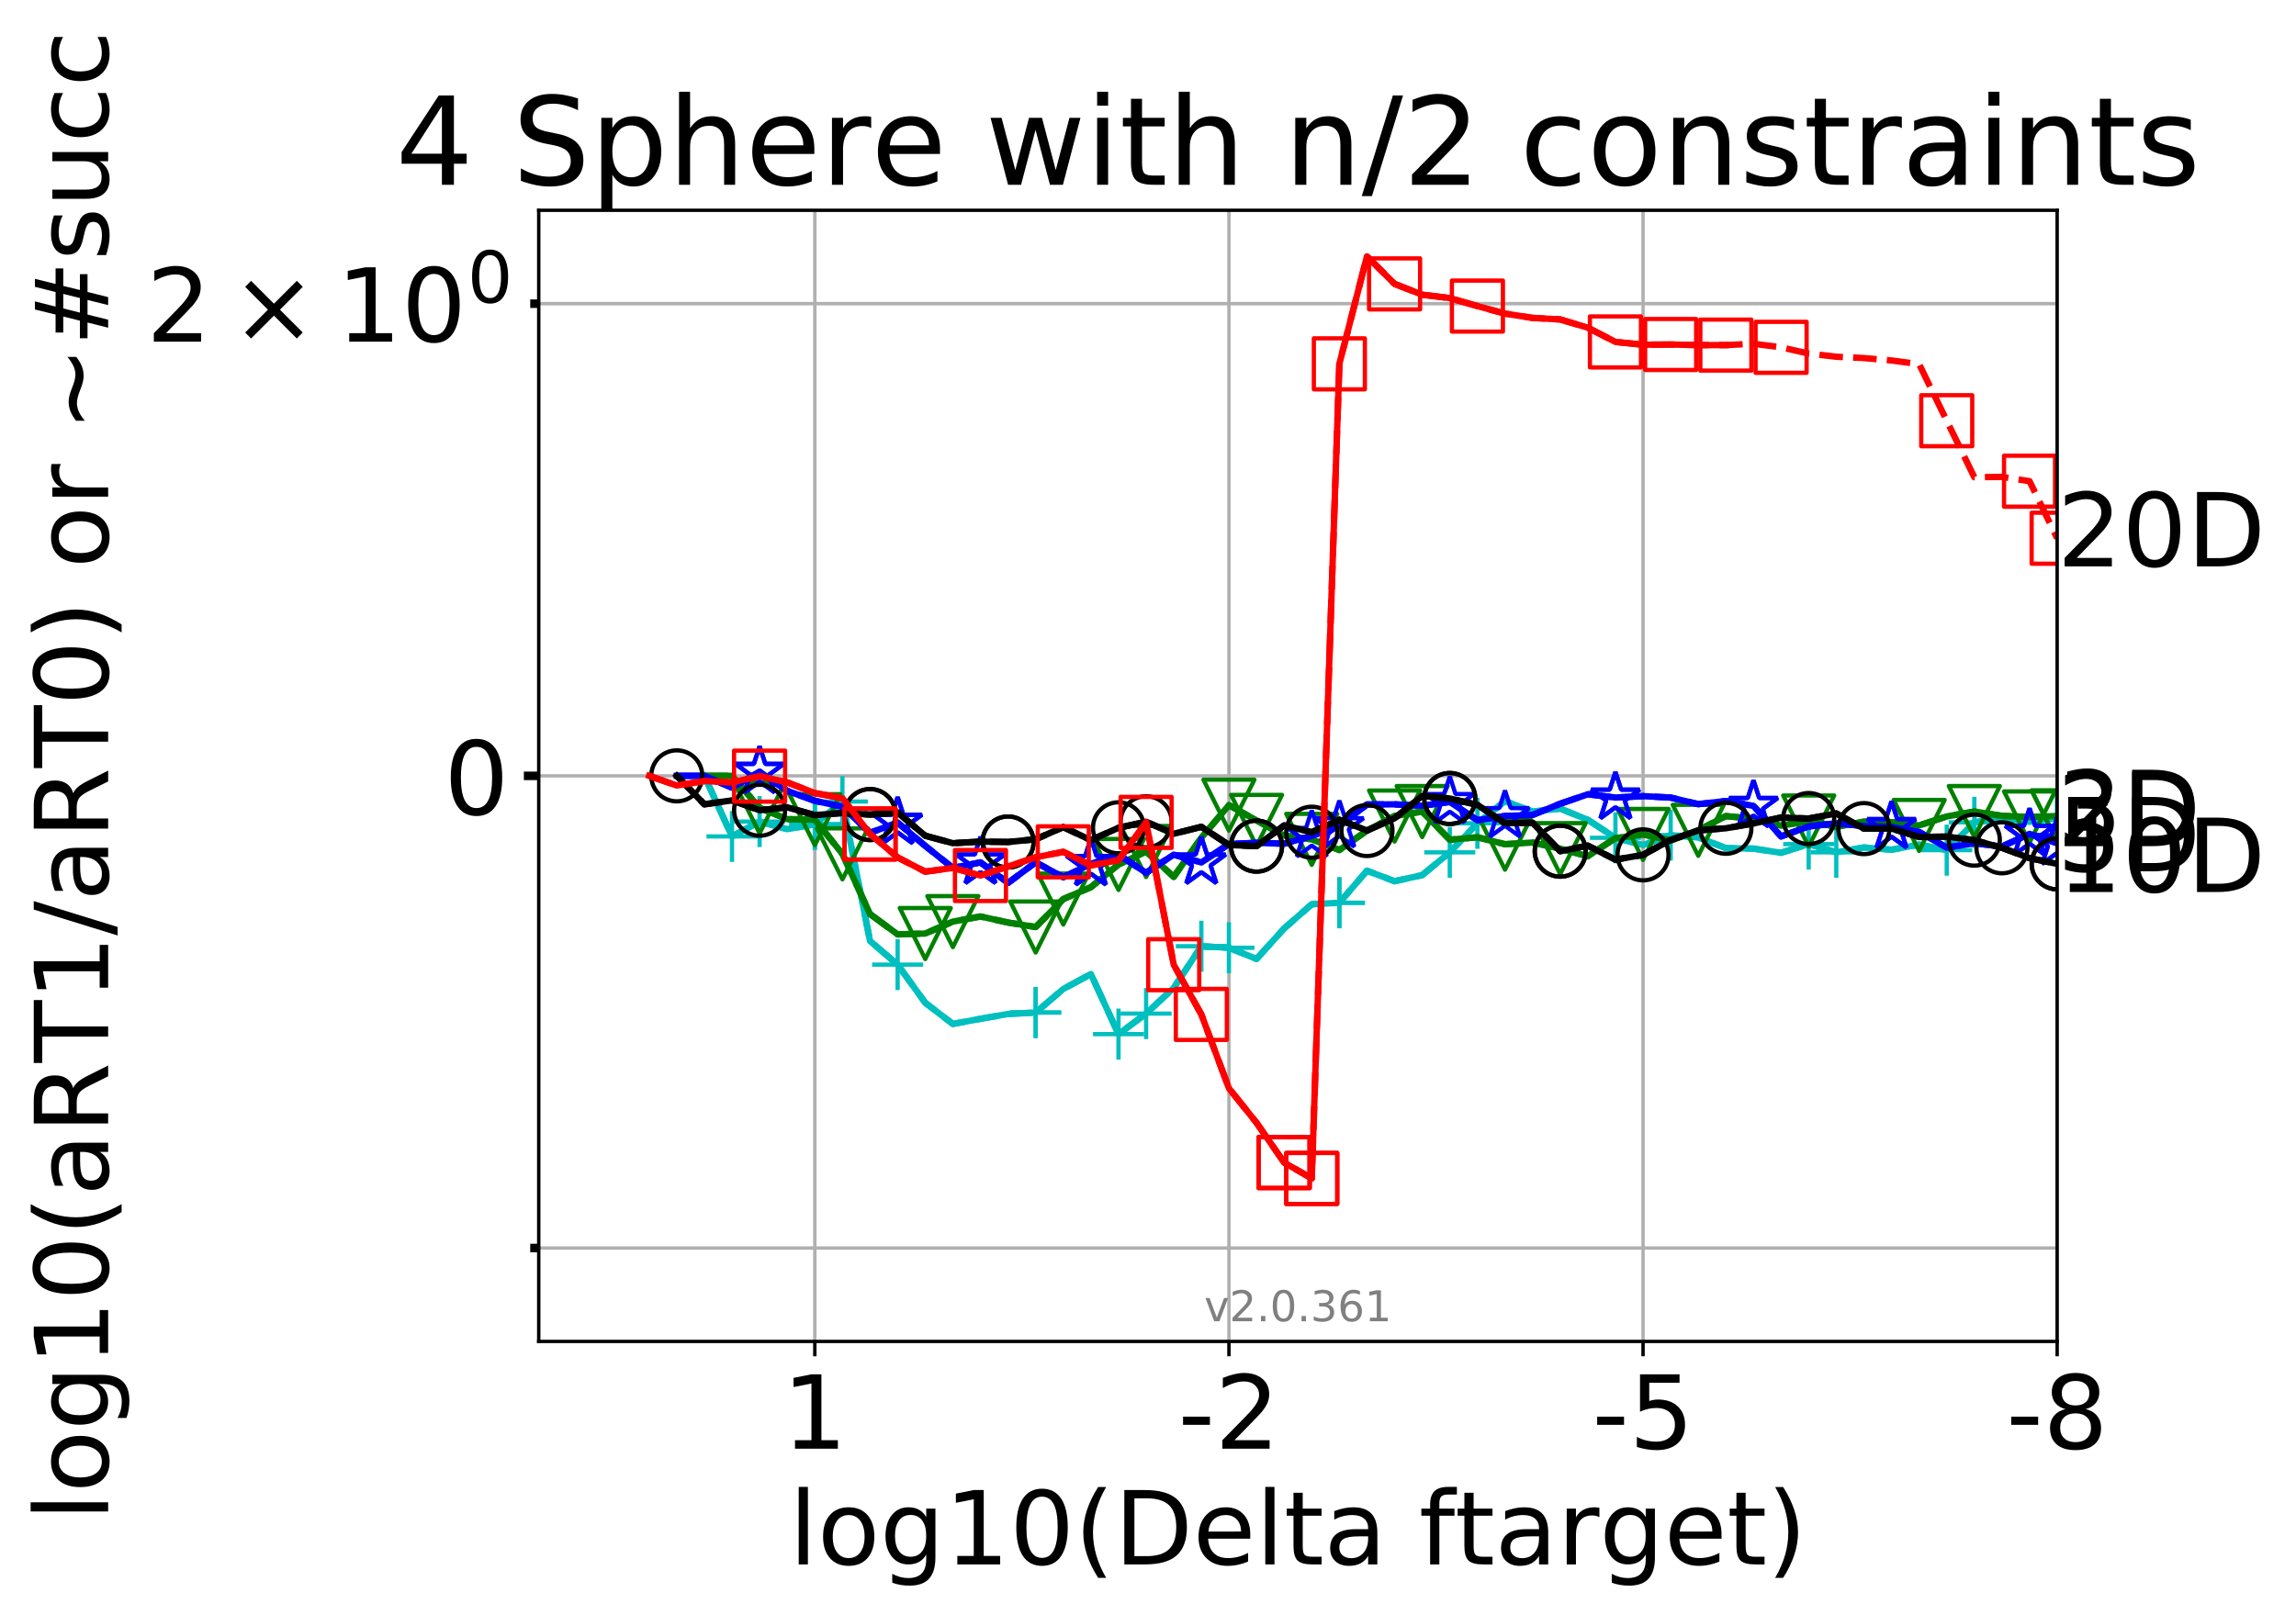 <?xml version="1.0" encoding="utf-8" standalone="no"?>
<!DOCTYPE svg PUBLIC "-//W3C//DTD SVG 1.1//EN"
  "http://www.w3.org/Graphics/SVG/1.1/DTD/svg11.dtd">
<!-- Created with matplotlib (http://matplotlib.org/) -->
<svg height="380pt" version="1.1" viewBox="0 0 540 380" width="540pt" xmlns="http://www.w3.org/2000/svg" xmlns:xlink="http://www.w3.org/1999/xlink">
 <defs>
  <style type="text/css">
*{stroke-linecap:butt;stroke-linejoin:round;}
  </style>
 </defs>
 <g id="figure_1">
  <g id="patch_1">
   <path d="M 0 380.235 
L 540.048 380.235 
L 540.048 0 
L 0 0 
z
" style="fill:#ffffff;"/>
  </g>
  <g id="axes_1">
   <g id="patch_2">
    <path d="M 126.707 315.58 
L 483.827 315.58 
L 483.827 49.468 
L 126.707 49.468 
z
" style="fill:#ffffff;"/>
   </g>
   <g id="matplotlib.axis_1">
    <g id="xtick_1">
     <g id="line2d_1">
      <path clip-path="url(#pb6da7b45a0)" d="M 483.827 315.58 
L 483.827 49.468 
" style="fill:none;stroke:#b0b0b0;stroke-linecap:square;stroke-width:0.8;"/>
     </g>
     <g id="line2d_2">
      <defs>
       <path d="M 0 0 
L 0 3.5 
" id="md64bf5d70d" style="stroke:#000000;stroke-width:0.8;"/>
      </defs>
      <g>
       <use style="stroke:#000000;stroke-width:0.8;" x="483.827" xlink:href="#md64bf5d70d" y="315.58"/>
      </g>
     </g>
     <g id="text_1">
      <!-- -8 -->
      <defs>
       <path d="M 4.891 31.391 
L 31.203 31.391 
L 31.203 23.391 
L 4.891 23.391 
z
" id="DejaVuSans-2d"/>
       <path d="M 31.781 34.625 
Q 24.75 34.625 20.719 30.859 
Q 16.703 27.094 16.703 20.516 
Q 16.703 13.922 20.719 10.156 
Q 24.75 6.391 31.781 6.391 
Q 38.812 6.391 42.859 10.172 
Q 46.922 13.969 46.922 20.516 
Q 46.922 27.094 42.891 30.859 
Q 38.875 34.625 31.781 34.625 
z
M 21.922 38.812 
Q 15.578 40.375 12.031 44.719 
Q 8.5 49.078 8.5 55.328 
Q 8.5 64.062 14.719 69.141 
Q 20.953 74.219 31.781 74.219 
Q 42.672 74.219 48.875 69.141 
Q 55.078 64.062 55.078 55.328 
Q 55.078 49.078 51.531 44.719 
Q 48 40.375 41.703 38.812 
Q 48.828 37.156 52.797 32.312 
Q 56.781 27.484 56.781 20.516 
Q 56.781 9.906 50.312 4.234 
Q 43.844 -1.422 31.781 -1.422 
Q 19.734 -1.422 13.25 4.234 
Q 6.781 9.906 6.781 20.516 
Q 6.781 27.484 10.781 32.312 
Q 14.797 37.156 21.922 38.812 
z
M 18.312 54.391 
Q 18.312 48.734 21.844 45.562 
Q 25.391 42.391 31.781 42.391 
Q 38.141 42.391 41.719 45.562 
Q 45.312 48.734 45.312 54.391 
Q 45.312 60.062 41.719 63.234 
Q 38.141 66.406 31.781 66.406 
Q 25.391 66.406 21.844 63.234 
Q 18.312 60.062 18.312 54.391 
z
" id="DejaVuSans-38"/>
      </defs>
      <g transform="translate(471.863 340.816)scale(0.24 -0.24)">
       <use xlink:href="#DejaVuSans-2d"/>
       <use x="36.084" xlink:href="#DejaVuSans-38"/>
      </g>
     </g>
    </g>
    <g id="xtick_2">
     <g id="line2d_3">
      <path clip-path="url(#pb6da7b45a0)" d="M 386.431 315.58 
L 386.431 49.468 
" style="fill:none;stroke:#b0b0b0;stroke-linecap:square;stroke-width:0.8;"/>
     </g>
     <g id="line2d_4">
      <g>
       <use style="stroke:#000000;stroke-width:0.8;" x="386.431" xlink:href="#md64bf5d70d" y="315.58"/>
      </g>
     </g>
     <g id="text_2">
      <!-- -5 -->
      <defs>
       <path d="M 10.797 72.906 
L 49.516 72.906 
L 49.516 64.594 
L 19.828 64.594 
L 19.828 46.734 
Q 21.969 47.469 24.109 47.828 
Q 26.266 48.188 28.422 48.188 
Q 40.625 48.188 47.75 41.5 
Q 54.891 34.812 54.891 23.391 
Q 54.891 11.625 47.562 5.094 
Q 40.234 -1.422 26.906 -1.422 
Q 22.312 -1.422 17.547 -0.641 
Q 12.797 0.141 7.719 1.703 
L 7.719 11.625 
Q 12.109 9.234 16.797 8.062 
Q 21.484 6.891 26.703 6.891 
Q 35.156 6.891 40.078 11.328 
Q 45.016 15.766 45.016 23.391 
Q 45.016 31 40.078 35.438 
Q 35.156 39.891 26.703 39.891 
Q 22.75 39.891 18.812 39.016 
Q 14.891 38.141 10.797 36.281 
z
" id="DejaVuSans-35"/>
      </defs>
      <g transform="translate(374.467 340.816)scale(0.24 -0.24)">
       <use xlink:href="#DejaVuSans-2d"/>
       <use x="36.084" xlink:href="#DejaVuSans-35"/>
      </g>
     </g>
    </g>
    <g id="xtick_3">
     <g id="line2d_5">
      <path clip-path="url(#pb6da7b45a0)" d="M 289.035 315.58 
L 289.035 49.468 
" style="fill:none;stroke:#b0b0b0;stroke-linecap:square;stroke-width:0.8;"/>
     </g>
     <g id="line2d_6">
      <g>
       <use style="stroke:#000000;stroke-width:0.8;" x="289.035" xlink:href="#md64bf5d70d" y="315.58"/>
      </g>
     </g>
     <g id="text_3">
      <!-- -2 -->
      <defs>
       <path d="M 19.188 8.297 
L 53.609 8.297 
L 53.609 0 
L 7.328 0 
L 7.328 8.297 
Q 12.938 14.109 22.625 23.891 
Q 32.328 33.688 34.812 36.531 
Q 39.547 41.844 41.422 45.531 
Q 43.312 49.219 43.312 52.781 
Q 43.312 58.594 39.234 62.25 
Q 35.156 65.922 28.609 65.922 
Q 23.969 65.922 18.812 64.312 
Q 13.672 62.703 7.812 59.422 
L 7.812 69.391 
Q 13.766 71.781 18.938 73 
Q 24.125 74.219 28.422 74.219 
Q 39.75 74.219 46.484 68.547 
Q 53.219 62.891 53.219 53.422 
Q 53.219 48.922 51.531 44.891 
Q 49.859 40.875 45.406 35.406 
Q 44.188 33.984 37.641 27.219 
Q 31.109 20.453 19.188 8.297 
z
" id="DejaVuSans-32"/>
      </defs>
      <g transform="translate(277.07 340.816)scale(0.24 -0.24)">
       <use xlink:href="#DejaVuSans-2d"/>
       <use x="36.084" xlink:href="#DejaVuSans-32"/>
      </g>
     </g>
    </g>
    <g id="xtick_4">
     <g id="line2d_7">
      <path clip-path="url(#pb6da7b45a0)" d="M 191.638 315.58 
L 191.638 49.468 
" style="fill:none;stroke:#b0b0b0;stroke-linecap:square;stroke-width:0.8;"/>
     </g>
     <g id="line2d_8">
      <g>
       <use style="stroke:#000000;stroke-width:0.8;" x="191.638" xlink:href="#md64bf5d70d" y="315.58"/>
      </g>
     </g>
     <g id="text_4">
      <!-- 1 -->
      <defs>
       <path d="M 12.406 8.297 
L 28.516 8.297 
L 28.516 63.922 
L 10.984 60.406 
L 10.984 69.391 
L 28.422 72.906 
L 38.281 72.906 
L 38.281 8.297 
L 54.391 8.297 
L 54.391 0 
L 12.406 0 
z
" id="DejaVuSans-31"/>
      </defs>
      <g transform="translate(184.003 340.816)scale(0.24 -0.24)">
       <use xlink:href="#DejaVuSans-31"/>
      </g>
     </g>
    </g>
    <g id="text_5">
     <!-- log10(Delta ftarget) -->
     <defs>
      <path d="M 9.422 75.984 
L 18.406 75.984 
L 18.406 0 
L 9.422 0 
z
" id="DejaVuSans-6c"/>
      <path d="M 30.609 48.391 
Q 23.391 48.391 19.188 42.75 
Q 14.984 37.109 14.984 27.297 
Q 14.984 17.484 19.156 11.844 
Q 23.344 6.203 30.609 6.203 
Q 37.797 6.203 41.984 11.859 
Q 46.188 17.531 46.188 27.297 
Q 46.188 37.016 41.984 42.703 
Q 37.797 48.391 30.609 48.391 
z
M 30.609 56 
Q 42.328 56 49.016 48.375 
Q 55.719 40.766 55.719 27.297 
Q 55.719 13.875 49.016 6.219 
Q 42.328 -1.422 30.609 -1.422 
Q 18.844 -1.422 12.172 6.219 
Q 5.516 13.875 5.516 27.297 
Q 5.516 40.766 12.172 48.375 
Q 18.844 56 30.609 56 
z
" id="DejaVuSans-6f"/>
      <path d="M 45.406 27.984 
Q 45.406 37.75 41.375 43.109 
Q 37.359 48.484 30.078 48.484 
Q 22.859 48.484 18.828 43.109 
Q 14.797 37.75 14.797 27.984 
Q 14.797 18.266 18.828 12.891 
Q 22.859 7.516 30.078 7.516 
Q 37.359 7.516 41.375 12.891 
Q 45.406 18.266 45.406 27.984 
z
M 54.391 6.781 
Q 54.391 -7.172 48.188 -13.984 
Q 42 -20.797 29.203 -20.797 
Q 24.469 -20.797 20.266 -20.094 
Q 16.062 -19.391 12.109 -17.922 
L 12.109 -9.188 
Q 16.062 -11.328 19.922 -12.344 
Q 23.781 -13.375 27.781 -13.375 
Q 36.625 -13.375 41.016 -8.766 
Q 45.406 -4.156 45.406 5.172 
L 45.406 9.625 
Q 42.625 4.781 38.281 2.391 
Q 33.938 0 27.875 0 
Q 17.828 0 11.672 7.656 
Q 5.516 15.328 5.516 27.984 
Q 5.516 40.672 11.672 48.328 
Q 17.828 56 27.875 56 
Q 33.938 56 38.281 53.609 
Q 42.625 51.219 45.406 46.391 
L 45.406 54.688 
L 54.391 54.688 
z
" id="DejaVuSans-67"/>
      <path d="M 31.781 66.406 
Q 24.172 66.406 20.328 58.906 
Q 16.5 51.422 16.5 36.375 
Q 16.5 21.391 20.328 13.891 
Q 24.172 6.391 31.781 6.391 
Q 39.453 6.391 43.281 13.891 
Q 47.125 21.391 47.125 36.375 
Q 47.125 51.422 43.281 58.906 
Q 39.453 66.406 31.781 66.406 
z
M 31.781 74.219 
Q 44.047 74.219 50.516 64.516 
Q 56.984 54.828 56.984 36.375 
Q 56.984 17.969 50.516 8.266 
Q 44.047 -1.422 31.781 -1.422 
Q 19.531 -1.422 13.062 8.266 
Q 6.594 17.969 6.594 36.375 
Q 6.594 54.828 13.062 64.516 
Q 19.531 74.219 31.781 74.219 
z
" id="DejaVuSans-30"/>
      <path d="M 31 75.875 
Q 24.469 64.656 21.281 53.656 
Q 18.109 42.672 18.109 31.391 
Q 18.109 20.125 21.312 9.062 
Q 24.516 -2 31 -13.188 
L 23.188 -13.188 
Q 15.875 -1.703 12.234 9.375 
Q 8.594 20.453 8.594 31.391 
Q 8.594 42.281 12.203 53.312 
Q 15.828 64.359 23.188 75.875 
z
" id="DejaVuSans-28"/>
      <path d="M 19.672 64.797 
L 19.672 8.109 
L 31.594 8.109 
Q 46.688 8.109 53.688 14.938 
Q 60.688 21.781 60.688 36.531 
Q 60.688 51.172 53.688 57.984 
Q 46.688 64.797 31.594 64.797 
z
M 9.812 72.906 
L 30.078 72.906 
Q 51.266 72.906 61.172 64.094 
Q 71.094 55.281 71.094 36.531 
Q 71.094 17.672 61.125 8.828 
Q 51.172 0 30.078 0 
L 9.812 0 
z
" id="DejaVuSans-44"/>
      <path d="M 56.203 29.594 
L 56.203 25.203 
L 14.891 25.203 
Q 15.484 15.922 20.484 11.062 
Q 25.484 6.203 34.422 6.203 
Q 39.594 6.203 44.453 7.469 
Q 49.312 8.734 54.109 11.281 
L 54.109 2.781 
Q 49.266 0.734 44.188 -0.344 
Q 39.109 -1.422 33.891 -1.422 
Q 20.797 -1.422 13.156 6.188 
Q 5.516 13.812 5.516 26.812 
Q 5.516 40.234 12.766 48.109 
Q 20.016 56 32.328 56 
Q 43.359 56 49.781 48.891 
Q 56.203 41.797 56.203 29.594 
z
M 47.219 32.234 
Q 47.125 39.594 43.094 43.984 
Q 39.062 48.391 32.422 48.391 
Q 24.906 48.391 20.391 44.141 
Q 15.875 39.891 15.188 32.172 
z
" id="DejaVuSans-65"/>
      <path d="M 18.312 70.219 
L 18.312 54.688 
L 36.812 54.688 
L 36.812 47.703 
L 18.312 47.703 
L 18.312 18.016 
Q 18.312 11.328 20.141 9.422 
Q 21.969 7.516 27.594 7.516 
L 36.812 7.516 
L 36.812 0 
L 27.594 0 
Q 17.188 0 13.234 3.875 
Q 9.281 7.766 9.281 18.016 
L 9.281 47.703 
L 2.688 47.703 
L 2.688 54.688 
L 9.281 54.688 
L 9.281 70.219 
z
" id="DejaVuSans-74"/>
      <path d="M 34.281 27.484 
Q 23.391 27.484 19.188 25 
Q 14.984 22.516 14.984 16.5 
Q 14.984 11.719 18.141 8.906 
Q 21.297 6.109 26.703 6.109 
Q 34.188 6.109 38.703 11.406 
Q 43.219 16.703 43.219 25.484 
L 43.219 27.484 
z
M 52.203 31.203 
L 52.203 0 
L 43.219 0 
L 43.219 8.297 
Q 40.141 3.328 35.547 0.953 
Q 30.953 -1.422 24.312 -1.422 
Q 15.922 -1.422 10.953 3.297 
Q 6 8.016 6 15.922 
Q 6 25.141 12.172 29.828 
Q 18.359 34.516 30.609 34.516 
L 43.219 34.516 
L 43.219 35.406 
Q 43.219 41.609 39.141 45 
Q 35.062 48.391 27.688 48.391 
Q 23 48.391 18.547 47.266 
Q 14.109 46.141 10.016 43.891 
L 10.016 52.203 
Q 14.938 54.109 19.578 55.047 
Q 24.219 56 28.609 56 
Q 40.484 56 46.344 49.844 
Q 52.203 43.703 52.203 31.203 
z
" id="DejaVuSans-61"/>
      <path id="DejaVuSans-20"/>
      <path d="M 37.109 75.984 
L 37.109 68.5 
L 28.516 68.5 
Q 23.688 68.5 21.797 66.547 
Q 19.922 64.594 19.922 59.516 
L 19.922 54.688 
L 34.719 54.688 
L 34.719 47.703 
L 19.922 47.703 
L 19.922 0 
L 10.891 0 
L 10.891 47.703 
L 2.297 47.703 
L 2.297 54.688 
L 10.891 54.688 
L 10.891 58.5 
Q 10.891 67.625 15.141 71.797 
Q 19.391 75.984 28.609 75.984 
z
" id="DejaVuSans-66"/>
      <path d="M 41.109 46.297 
Q 39.594 47.172 37.812 47.578 
Q 36.031 48 33.891 48 
Q 26.266 48 22.188 43.047 
Q 18.109 38.094 18.109 28.812 
L 18.109 0 
L 9.078 0 
L 9.078 54.688 
L 18.109 54.688 
L 18.109 46.188 
Q 20.953 51.172 25.484 53.578 
Q 30.031 56 36.531 56 
Q 37.453 56 38.578 55.875 
Q 39.703 55.766 41.062 55.516 
z
" id="DejaVuSans-72"/>
      <path d="M 8.016 75.875 
L 15.828 75.875 
Q 23.141 64.359 26.781 53.312 
Q 30.422 42.281 30.422 31.391 
Q 30.422 20.453 26.781 9.375 
Q 23.141 -1.703 15.828 -13.188 
L 8.016 -13.188 
Q 14.5 -2 17.703 9.062 
Q 20.906 20.125 20.906 31.391 
Q 20.906 42.672 17.703 53.656 
Q 14.5 64.656 8.016 75.875 
z
" id="DejaVuSans-29"/>
     </defs>
     <g transform="translate(185.592 368.043)scale(0.24 -0.24)">
      <use xlink:href="#DejaVuSans-6c"/>
      <use x="27.783" xlink:href="#DejaVuSans-6f"/>
      <use x="88.965" xlink:href="#DejaVuSans-67"/>
      <use x="152.441" xlink:href="#DejaVuSans-31"/>
      <use x="216.064" xlink:href="#DejaVuSans-30"/>
      <use x="279.688" xlink:href="#DejaVuSans-28"/>
      <use x="318.701" xlink:href="#DejaVuSans-44"/>
      <use x="395.703" xlink:href="#DejaVuSans-65"/>
      <use x="457.227" xlink:href="#DejaVuSans-6c"/>
      <use x="485.01" xlink:href="#DejaVuSans-74"/>
      <use x="524.219" xlink:href="#DejaVuSans-61"/>
      <use x="585.498" xlink:href="#DejaVuSans-20"/>
      <use x="617.285" xlink:href="#DejaVuSans-66"/>
      <use x="652.475" xlink:href="#DejaVuSans-74"/>
      <use x="691.684" xlink:href="#DejaVuSans-61"/>
      <use x="752.963" xlink:href="#DejaVuSans-72"/>
      <use x="794.061" xlink:href="#DejaVuSans-67"/>
      <use x="857.537" xlink:href="#DejaVuSans-65"/>
      <use x="919.061" xlink:href="#DejaVuSans-74"/>
      <use x="958.27" xlink:href="#DejaVuSans-29"/>
     </g>
    </g>
   </g>
   <g id="matplotlib.axis_2">
    <g id="ytick_1">
     <g id="line2d_9">
      <path clip-path="url(#pb6da7b45a0)" d="M 126.707 182.524 
L 483.827 182.524 
" style="fill:none;stroke:#b0b0b0;stroke-linecap:square;stroke-width:0.8;"/>
     </g>
     <g id="line2d_10">
      <defs>
       <path d="M 0 0 
L -3.5 0 
" id="m098690678a" style="stroke:#000000;stroke-width:2;"/>
      </defs>
      <g>
       <use style="stroke:#000000;stroke-width:2;" x="126.707" xlink:href="#m098690678a" y="182.524"/>
      </g>
     </g>
     <g id="text_6">
      <!-- 0 -->
      <g transform="translate(104.438 191.642)scale(0.24 -0.24)">
       <use xlink:href="#DejaVuSans-30"/>
      </g>
     </g>
    </g>
    <g id="ytick_2">
     <g id="line2d_11">
      <path clip-path="url(#pb6da7b45a0)" d="M 126.707 293.607 
L 483.827 293.607 
" style="fill:none;stroke:#b0b0b0;stroke-linecap:square;stroke-width:0.8;"/>
     </g>
     <g id="line2d_12">
      <defs>
       <path d="M 0 0 
L -2 0 
" id="md002316f67" style="stroke:#000000;stroke-width:2;"/>
      </defs>
      <g>
       <use style="stroke:#000000;stroke-width:2;" x="126.707" xlink:href="#md002316f67" y="293.607"/>
      </g>
     </g>
    </g>
    <g id="ytick_3">
     <g id="line2d_13">
      <path clip-path="url(#pb6da7b45a0)" d="M 126.707 71.44 
L 483.827 71.44 
" style="fill:none;stroke:#b0b0b0;stroke-linecap:square;stroke-width:0.8;"/>
     </g>
     <g id="line2d_14">
      <g>
       <use style="stroke:#000000;stroke-width:2;" x="126.707" xlink:href="#md002316f67" y="71.44"/>
      </g>
     </g>
     <g id="text_7">
      <!-- $\mathdefault{2\times10^{0}}$ -->
      <defs>
       <path d="M 70.125 53.719 
L 47.797 31.297 
L 70.125 8.984 
L 64.312 3.078 
L 41.891 25.484 
L 19.484 3.078 
L 13.719 8.984 
L 35.984 31.297 
L 13.719 53.719 
L 19.484 59.625 
L 41.891 37.203 
L 64.312 59.625 
z
" id="DejaVuSans-d7"/>
      </defs>
      <g transform="translate(34.428 80.559)scale(0.24 -0.24)">
       <use transform="translate(0 0.766)" xlink:href="#DejaVuSans-32"/>
       <use transform="translate(83.105 0.766)" xlink:href="#DejaVuSans-d7"/>
       <use transform="translate(186.377 0.766)" xlink:href="#DejaVuSans-31"/>
       <use transform="translate(250 0.766)" xlink:href="#DejaVuSans-30"/>
       <use transform="translate(314.58 39.047)scale(0.7)" xlink:href="#DejaVuSans-30"/>
      </g>
     </g>
    </g>
    <g id="text_8">
     <!-- log10(aRT1/aRT0) or ~#succ -->
     <defs>
      <path d="M 44.391 34.188 
Q 47.562 33.109 50.562 29.594 
Q 53.562 26.078 56.594 19.922 
L 66.609 0 
L 56 0 
L 46.688 18.703 
Q 43.062 26.031 39.672 28.422 
Q 36.281 30.812 30.422 30.812 
L 19.672 30.812 
L 19.672 0 
L 9.812 0 
L 9.812 72.906 
L 32.078 72.906 
Q 44.578 72.906 50.734 67.672 
Q 56.891 62.453 56.891 51.906 
Q 56.891 45.016 53.688 40.469 
Q 50.484 35.938 44.391 34.188 
z
M 19.672 64.797 
L 19.672 38.922 
L 32.078 38.922 
Q 39.203 38.922 42.844 42.219 
Q 46.484 45.516 46.484 51.906 
Q 46.484 58.297 42.844 61.547 
Q 39.203 64.797 32.078 64.797 
z
" id="DejaVuSans-52"/>
      <path d="M -0.297 72.906 
L 61.375 72.906 
L 61.375 64.594 
L 35.5 64.594 
L 35.5 0 
L 25.594 0 
L 25.594 64.594 
L -0.297 64.594 
z
" id="DejaVuSans-54"/>
      <path d="M 25.391 72.906 
L 33.688 72.906 
L 8.297 -9.281 
L 0 -9.281 
z
" id="DejaVuSans-2f"/>
      <path d="M 73.188 39.891 
L 73.188 31.203 
Q 68.062 27.344 63.688 25.688 
Q 59.328 24.031 54.594 24.031 
Q 49.219 24.031 42.094 26.906 
Q 41.547 27.094 41.312 27.203 
Q 40.969 27.344 40.234 27.594 
Q 32.672 30.609 28.078 30.609 
Q 23.781 30.609 19.578 28.734 
Q 15.375 26.859 10.594 22.797 
L 10.594 31.5 
Q 15.719 35.359 20.094 37.031 
Q 24.469 38.719 29.203 38.719 
Q 34.578 38.719 41.75 35.797 
Q 42.234 35.594 42.484 35.5 
Q 42.875 35.359 43.562 35.109 
Q 51.125 32.078 55.719 32.078 
Q 59.906 32.078 64.031 33.938 
Q 68.172 35.797 73.188 39.891 
z
" id="DejaVuSans-7e"/>
      <path d="M 51.125 44 
L 36.922 44 
L 32.812 27.688 
L 47.125 27.688 
z
M 43.797 71.781 
L 38.719 51.516 
L 52.984 51.516 
L 58.109 71.781 
L 65.922 71.781 
L 60.891 51.516 
L 76.125 51.516 
L 76.125 44 
L 58.984 44 
L 54.984 27.688 
L 70.516 27.688 
L 70.516 20.219 
L 53.078 20.219 
L 48 0 
L 40.188 0 
L 45.219 20.219 
L 30.906 20.219 
L 25.875 0 
L 18.016 0 
L 23.094 20.219 
L 7.719 20.219 
L 7.719 27.688 
L 24.906 27.688 
L 29 44 
L 13.281 44 
L 13.281 51.516 
L 30.906 51.516 
L 35.891 71.781 
z
" id="DejaVuSans-23"/>
      <path d="M 44.281 53.078 
L 44.281 44.578 
Q 40.484 46.531 36.375 47.5 
Q 32.281 48.484 27.875 48.484 
Q 21.188 48.484 17.844 46.438 
Q 14.5 44.391 14.5 40.281 
Q 14.5 37.156 16.891 35.375 
Q 19.281 33.594 26.516 31.984 
L 29.594 31.297 
Q 39.156 29.25 43.188 25.516 
Q 47.219 21.781 47.219 15.094 
Q 47.219 7.469 41.188 3.016 
Q 35.156 -1.422 24.609 -1.422 
Q 20.219 -1.422 15.453 -0.562 
Q 10.688 0.297 5.422 2 
L 5.422 11.281 
Q 10.406 8.688 15.234 7.391 
Q 20.062 6.109 24.812 6.109 
Q 31.156 6.109 34.562 8.281 
Q 37.984 10.453 37.984 14.406 
Q 37.984 18.062 35.516 20.016 
Q 33.062 21.969 24.703 23.781 
L 21.578 24.516 
Q 13.234 26.266 9.516 29.906 
Q 5.812 33.547 5.812 39.891 
Q 5.812 47.609 11.281 51.797 
Q 16.75 56 26.812 56 
Q 31.781 56 36.172 55.266 
Q 40.578 54.547 44.281 53.078 
z
" id="DejaVuSans-73"/>
      <path d="M 8.5 21.578 
L 8.5 54.688 
L 17.484 54.688 
L 17.484 21.922 
Q 17.484 14.156 20.5 10.266 
Q 23.531 6.391 29.594 6.391 
Q 36.859 6.391 41.078 11.031 
Q 45.312 15.672 45.312 23.688 
L 45.312 54.688 
L 54.297 54.688 
L 54.297 0 
L 45.312 0 
L 45.312 8.406 
Q 42.047 3.422 37.719 1 
Q 33.406 -1.422 27.688 -1.422 
Q 18.266 -1.422 13.375 4.438 
Q 8.5 10.297 8.5 21.578 
z
M 31.109 56 
z
" id="DejaVuSans-75"/>
      <path d="M 48.781 52.594 
L 48.781 44.188 
Q 44.969 46.297 41.141 47.344 
Q 37.312 48.391 33.406 48.391 
Q 24.656 48.391 19.812 42.844 
Q 14.984 37.312 14.984 27.297 
Q 14.984 17.281 19.812 11.734 
Q 24.656 6.203 33.406 6.203 
Q 37.312 6.203 41.141 7.25 
Q 44.969 8.297 48.781 10.406 
L 48.781 2.094 
Q 45.016 0.344 40.984 -0.531 
Q 36.969 -1.422 32.422 -1.422 
Q 20.062 -1.422 12.781 6.344 
Q 5.516 14.109 5.516 27.297 
Q 5.516 40.672 12.859 48.328 
Q 20.219 56 33.016 56 
Q 37.156 56 41.109 55.141 
Q 45.062 54.297 48.781 52.594 
z
" id="DejaVuSans-63"/>
     </defs>
     <g transform="translate(25.436 357.848)rotate(-90)scale(0.24 -0.24)">
      <use xlink:href="#DejaVuSans-6c"/>
      <use x="27.783" xlink:href="#DejaVuSans-6f"/>
      <use x="88.965" xlink:href="#DejaVuSans-67"/>
      <use x="152.441" xlink:href="#DejaVuSans-31"/>
      <use x="216.064" xlink:href="#DejaVuSans-30"/>
      <use x="279.688" xlink:href="#DejaVuSans-28"/>
      <use x="318.701" xlink:href="#DejaVuSans-61"/>
      <use x="379.98" xlink:href="#DejaVuSans-52"/>
      <use x="449.354" xlink:href="#DejaVuSans-54"/>
      <use x="510.438" xlink:href="#DejaVuSans-31"/>
      <use x="574.061" xlink:href="#DejaVuSans-2f"/>
      <use x="607.752" xlink:href="#DejaVuSans-61"/>
      <use x="669.031" xlink:href="#DejaVuSans-52"/>
      <use x="738.404" xlink:href="#DejaVuSans-54"/>
      <use x="799.488" xlink:href="#DejaVuSans-30"/>
      <use x="863.111" xlink:href="#DejaVuSans-29"/>
      <use x="902.125" xlink:href="#DejaVuSans-20"/>
      <use x="933.912" xlink:href="#DejaVuSans-6f"/>
      <use x="995.094" xlink:href="#DejaVuSans-72"/>
      <use x="1036.207" xlink:href="#DejaVuSans-20"/>
      <use x="1067.994" xlink:href="#DejaVuSans-7e"/>
      <use x="1151.783" xlink:href="#DejaVuSans-23"/>
      <use x="1235.572" xlink:href="#DejaVuSans-73"/>
      <use x="1287.672" xlink:href="#DejaVuSans-75"/>
      <use x="1351.051" xlink:href="#DejaVuSans-63"/>
      <use x="1406.031" xlink:href="#DejaVuSans-63"/>
     </g>
    </g>
   </g>
   <g id="line2d_15">
    <path clip-path="url(#pb6da7b45a0)" d="M 165.666 182.524 
L 172.159 196.778 
L 178.652 193.283 
L 185.145 195.064 
L 191.638 193.918 
L 198.131 188.572 
L 204.625 221.375 
L 211.118 226.935 
L 217.611 235.913 
L 224.104 240.894 
L 230.597 239.684 
L 237.09 238.544 
L 243.583 238.21 
L 250.076 232.664 
L 256.569 229.157 
L 263.062 243.286 
L 269.555 238.454 
L 276.049 232.409 
L 282.542 222.612 
L 289.035 222.97 
L 295.528 225.604 
L 302.021 218.423 
L 308.514 212.737 
L 315.007 212.385 
L 321.5 204.842 
L 327.993 207.313 
L 334.486 205.885 
L 340.979 200.526 
L 347.473 193.686 
L 353.966 188.46 
L 360.459 190.936 
L 366.952 190.232 
L 373.445 192.867 
L 379.938 197.103 
L 386.431 198.808 
L 392.924 196.468 
L 399.417 196.999 
L 405.91 199.528 
L 412.404 199.644 
L 418.897 200.631 
L 425.39 198.58 
L 431.883 200.519 
L 438.376 199.373 
L 444.869 199.902 
L 451.362 198.706 
L 457.855 200.001 
L 464.348 193.455 
L 470.841 192.47 
L 477.334 193.345 
L 483.827 192.44 
" style="fill:none;stroke:#00bfbf;stroke-dasharray:5.55,2.4;stroke-dashoffset:0;stroke-width:1.5;"/>
   </g>
   <g id="line2d_16">
    <defs>
     <path d="M -6 0 
L 6 0 
M 0 6 
L 0 -6 
" id="mf842254abf" style="stroke:#00bfbf;"/>
    </defs>
    <g clip-path="url(#pb6da7b45a0)">
     <use style="fill:none;stroke:#00bfbf;" x="172.159" xlink:href="#mf842254abf" y="196.778"/>
     <use style="fill:none;stroke:#00bfbf;" x="191.638" xlink:href="#mf842254abf" y="193.918"/>
     <use style="fill:none;stroke:#00bfbf;" x="198.131" xlink:href="#mf842254abf" y="188.572"/>
     <use style="fill:none;stroke:#00bfbf;" x="243.583" xlink:href="#mf842254abf" y="238.21"/>
     <use style="fill:none;stroke:#00bfbf;" x="263.062" xlink:href="#mf842254abf" y="243.286"/>
     <use style="fill:none;stroke:#00bfbf;" x="282.542" xlink:href="#mf842254abf" y="222.612"/>
     <use style="fill:none;stroke:#00bfbf;" x="315.007" xlink:href="#mf842254abf" y="212.385"/>
     <use style="fill:none;stroke:#00bfbf;" x="340.979" xlink:href="#mf842254abf" y="200.526"/>
     <use style="fill:none;stroke:#00bfbf;" x="379.938" xlink:href="#mf842254abf" y="197.103"/>
     <use style="fill:none;stroke:#00bfbf;" x="425.39" xlink:href="#mf842254abf" y="198.58"/>
     <use style="fill:none;stroke:#00bfbf;" x="457.855" xlink:href="#mf842254abf" y="200.001"/>
     <use style="fill:none;stroke:#00bfbf;" x="483.827" xlink:href="#mf842254abf" y="192.44"/>
    </g>
   </g>
   <g id="line2d_17"/>
   <g id="line2d_18">
    <path clip-path="url(#pb6da7b45a0)" d="M 165.666 182.524 
L 172.159 196.778 
L 178.652 193.283 
L 185.145 195.064 
L 191.638 193.918 
L 198.131 188.572 
L 204.625 221.375 
L 211.118 226.935 
L 217.611 235.913 
L 224.104 240.894 
L 230.597 239.684 
L 237.09 238.544 
L 243.583 238.21 
L 250.076 232.664 
L 256.569 229.157 
L 263.062 243.286 
L 269.555 238.454 
L 276.049 232.409 
L 282.542 222.612 
L 289.035 222.97 
L 295.528 225.604 
L 302.021 218.423 
L 308.514 212.737 
L 315.007 212.385 
L 321.5 204.842 
L 327.993 207.313 
L 334.486 205.885 
L 340.979 200.526 
L 347.473 193.686 
L 353.966 188.46 
L 360.459 190.936 
L 366.952 190.232 
L 373.445 192.867 
L 379.938 197.103 
L 386.431 198.808 
L 392.924 196.468 
L 399.417 196.999 
L 405.91 199.528 
L 412.404 199.644 
L 418.897 200.631 
L 425.39 198.58 
L 431.883 200.519 
L 438.376 199.373 
L 444.869 199.902 
L 451.362 198.706 
L 457.855 200.001 
L 464.348 193.455 
L 470.841 192.47 
L 477.334 193.345 
L 483.827 192.44 
" style="fill:none;stroke:#00bfbf;stroke-linecap:square;stroke-width:1.5;"/>
   </g>
   <g id="line2d_19">
    <g clip-path="url(#pb6da7b45a0)">
     <use style="fill:none;stroke:#00bfbf;" x="178.652" xlink:href="#mf842254abf" y="193.283"/>
     <use style="fill:none;stroke:#00bfbf;" x="191.638" xlink:href="#mf842254abf" y="193.918"/>
     <use style="fill:none;stroke:#00bfbf;" x="211.118" xlink:href="#mf842254abf" y="226.935"/>
     <use style="fill:none;stroke:#00bfbf;" x="243.583" xlink:href="#mf842254abf" y="238.21"/>
     <use style="fill:none;stroke:#00bfbf;" x="269.555" xlink:href="#mf842254abf" y="238.454"/>
     <use style="fill:none;stroke:#00bfbf;" x="289.035" xlink:href="#mf842254abf" y="222.97"/>
     <use style="fill:none;stroke:#00bfbf;" x="315.007" xlink:href="#mf842254abf" y="212.385"/>
     <use style="fill:none;stroke:#00bfbf;" x="347.473" xlink:href="#mf842254abf" y="193.686"/>
     <use style="fill:none;stroke:#00bfbf;" x="392.924" xlink:href="#mf842254abf" y="196.468"/>
     <use style="fill:none;stroke:#00bfbf;" x="431.883" xlink:href="#mf842254abf" y="200.519"/>
     <use style="fill:none;stroke:#00bfbf;" x="464.348" xlink:href="#mf842254abf" y="193.455"/>
     <use style="fill:none;stroke:#00bfbf;" x="483.827" xlink:href="#mf842254abf" y="192.44"/>
    </g>
   </g>
   <g id="line2d_20">
    <path clip-path="url(#pb6da7b45a0)" d="M 165.666 182.524 
L 172.159 182.524 
L 178.652 190.054 
L 185.145 192.717 
L 191.638 192.839 
L 198.131 200.882 
L 204.625 215.039 
L 211.118 219.824 
L 217.611 219.623 
L 224.104 216.818 
L 230.597 215.608 
L 237.09 217.039 
L 243.583 218.092 
L 250.076 211.51 
L 256.569 208.717 
L 263.062 203.372 
L 269.555 200.323 
L 276.049 206.293 
L 282.542 197.083 
L 289.035 189.422 
L 295.528 193.004 
L 302.021 196.584 
L 308.514 197.468 
L 315.007 199.979 
L 321.5 195.418 
L 327.993 191.981 
L 334.486 190.928 
L 340.979 197.554 
L 347.473 196.969 
L 353.966 198.606 
L 360.459 198.212 
L 366.952 199.652 
L 373.445 201.446 
L 379.938 197.16 
L 386.431 196.307 
L 392.924 197.741 
L 399.417 195.342 
L 405.91 191.994 
L 412.404 192.613 
L 418.897 194.244 
L 425.39 193.148 
L 431.883 194.515 
L 438.376 193.307 
L 444.869 193.42 
L 451.362 194.188 
L 457.855 192.08 
L 464.348 190.925 
L 470.841 191.943 
L 477.334 192.19 
L 483.827 191.974 
" style="fill:none;stroke:#008000;stroke-dasharray:5.55,2.4;stroke-dashoffset:0;stroke-width:1.5;"/>
   </g>
   <g id="line2d_21">
    <defs>
     <path d="M -0 6 
L 6 -6 
L -6 -6 
z
" id="m0f86c1d557" style="stroke:#008000;stroke-linejoin:miter;"/>
    </defs>
    <g clip-path="url(#pb6da7b45a0)">
     <use style="fill:none;stroke:#008000;stroke-linejoin:miter;" x="178.652" xlink:href="#m0f86c1d557" y="190.054"/>
     <use style="fill:none;stroke:#008000;stroke-linejoin:miter;" x="198.131" xlink:href="#m0f86c1d557" y="200.882"/>
     <use style="fill:none;stroke:#008000;stroke-linejoin:miter;" x="224.104" xlink:href="#m0f86c1d557" y="216.818"/>
     <use style="fill:none;stroke:#008000;stroke-linejoin:miter;" x="250.076" xlink:href="#m0f86c1d557" y="211.51"/>
     <use style="fill:none;stroke:#008000;stroke-linejoin:miter;" x="269.555" xlink:href="#m0f86c1d557" y="200.323"/>
     <use style="fill:none;stroke:#008000;stroke-linejoin:miter;" x="295.528" xlink:href="#m0f86c1d557" y="193.004"/>
     <use style="fill:none;stroke:#008000;stroke-linejoin:miter;" x="327.993" xlink:href="#m0f86c1d557" y="191.981"/>
     <use style="fill:none;stroke:#008000;stroke-linejoin:miter;" x="353.966" xlink:href="#m0f86c1d557" y="198.606"/>
     <use style="fill:none;stroke:#008000;stroke-linejoin:miter;" x="386.431" xlink:href="#m0f86c1d557" y="196.307"/>
     <use style="fill:none;stroke:#008000;stroke-linejoin:miter;" x="425.39" xlink:href="#m0f86c1d557" y="193.148"/>
     <use style="fill:none;stroke:#008000;stroke-linejoin:miter;" x="464.348" xlink:href="#m0f86c1d557" y="190.925"/>
     <use style="fill:none;stroke:#008000;stroke-linejoin:miter;" x="483.827" xlink:href="#m0f86c1d557" y="191.974"/>
    </g>
   </g>
   <g id="line2d_22"/>
   <g id="line2d_23">
    <path clip-path="url(#pb6da7b45a0)" d="M 165.666 182.524 
L 172.159 182.524 
L 178.652 190.054 
L 185.145 192.717 
L 191.638 192.839 
L 198.131 200.882 
L 204.625 215.039 
L 211.118 219.824 
L 217.611 219.623 
L 224.104 216.818 
L 230.597 215.608 
L 237.09 217.039 
L 243.583 218.092 
L 250.076 211.51 
L 256.569 208.717 
L 263.062 203.372 
L 269.555 200.323 
L 276.049 206.293 
L 282.542 197.083 
L 289.035 189.422 
L 295.528 193.004 
L 302.021 196.584 
L 308.514 197.468 
L 315.007 199.979 
L 321.5 195.418 
L 327.993 191.981 
L 334.486 190.928 
L 340.979 197.554 
L 347.473 196.969 
L 353.966 198.606 
L 360.459 198.212 
L 366.952 199.652 
L 373.445 201.446 
L 379.938 197.16 
L 386.431 196.307 
L 392.924 197.741 
L 399.417 195.342 
L 405.91 191.994 
L 412.404 192.613 
L 418.897 194.244 
L 425.39 193.148 
L 431.883 194.515 
L 438.376 193.307 
L 444.869 193.42 
L 451.362 194.188 
L 457.855 192.08 
L 464.348 190.925 
L 470.841 191.943 
L 477.334 192.19 
L 483.827 191.974 
" style="fill:none;stroke:#008000;stroke-linecap:square;stroke-width:1.5;"/>
   </g>
   <g id="line2d_24">
    <g clip-path="url(#pb6da7b45a0)">
     <use style="fill:none;stroke:#008000;stroke-linejoin:miter;" x="191.638" xlink:href="#m0f86c1d557" y="192.839"/>
     <use style="fill:none;stroke:#008000;stroke-linejoin:miter;" x="217.611" xlink:href="#m0f86c1d557" y="219.623"/>
     <use style="fill:none;stroke:#008000;stroke-linejoin:miter;" x="243.583" xlink:href="#m0f86c1d557" y="218.092"/>
     <use style="fill:none;stroke:#008000;stroke-linejoin:miter;" x="263.062" xlink:href="#m0f86c1d557" y="203.372"/>
     <use style="fill:none;stroke:#008000;stroke-linejoin:miter;" x="289.035" xlink:href="#m0f86c1d557" y="189.422"/>
     <use style="fill:none;stroke:#008000;stroke-linejoin:miter;" x="308.514" xlink:href="#m0f86c1d557" y="197.468"/>
     <use style="fill:none;stroke:#008000;stroke-linejoin:miter;" x="334.486" xlink:href="#m0f86c1d557" y="190.928"/>
     <use style="fill:none;stroke:#008000;stroke-linejoin:miter;" x="366.952" xlink:href="#m0f86c1d557" y="199.652"/>
     <use style="fill:none;stroke:#008000;stroke-linejoin:miter;" x="399.417" xlink:href="#m0f86c1d557" y="195.342"/>
     <use style="fill:none;stroke:#008000;stroke-linejoin:miter;" x="451.362" xlink:href="#m0f86c1d557" y="194.188"/>
     <use style="fill:none;stroke:#008000;stroke-linejoin:miter;" x="477.334" xlink:href="#m0f86c1d557" y="192.19"/>
     <use style="fill:none;stroke:#008000;stroke-linejoin:miter;" x="483.827" xlink:href="#m0f86c1d557" y="191.974"/>
    </g>
   </g>
   <g id="line2d_25">
    <path clip-path="url(#pb6da7b45a0)" d="M 159.173 182.524 
L 165.666 182.524 
L 172.159 185.311 
L 178.652 181.564 
L 185.145 186.046 
L 191.638 188.398 
L 198.131 189.791 
L 204.625 195.917 
L 211.118 193.53 
L 217.611 199.002 
L 224.104 204.191 
L 230.597 202.886 
L 237.09 207.708 
L 243.583 202.874 
L 250.076 206.371 
L 256.569 203.257 
L 263.062 201.07 
L 269.555 205.334 
L 276.049 201.067 
L 282.542 202.905 
L 289.035 198.563 
L 295.528 198.286 
L 302.021 198.492 
L 308.514 196.636 
L 315.007 194.344 
L 321.5 189.265 
L 327.993 189.229 
L 334.486 189.564 
L 340.979 188.66 
L 347.473 192.949 
L 353.966 191.972 
L 360.459 191.72 
L 366.952 189.085 
L 373.445 186.861 
L 379.938 187.63 
L 386.431 187.3 
L 392.924 187.638 
L 399.417 189.186 
L 405.91 188.448 
L 412.404 189.59 
L 418.897 196.776 
L 425.39 194.436 
L 431.883 193.671 
L 438.376 194.348 
L 444.869 194.545 
L 451.362 195.734 
L 457.855 199.397 
L 464.348 198.387 
L 470.841 199.153 
L 477.334 196.18 
L 483.827 198.363 
" style="fill:none;stroke:#0000ff;stroke-dasharray:5.55,2.4;stroke-dashoffset:0;stroke-width:1.5;"/>
   </g>
   <g id="line2d_26">
    <defs>
     <path d="M 0 -6 
L -1.347 -1.854 
L -5.706 -1.854 
L -2.18 0.708 
L -3.527 4.854 
L -0 2.292 
L 3.527 4.854 
L 2.18 0.708 
L 5.706 -1.854 
L 1.347 -1.854 
z
" id="ma4f9ac545b" style="stroke:#0000ff;stroke-linejoin:bevel;"/>
    </defs>
    <g clip-path="url(#pb6da7b45a0)">
     <use style="fill:none;stroke:#0000ff;stroke-linejoin:bevel;" x="178.652" xlink:href="#ma4f9ac545b" y="181.564"/>
     <use style="fill:none;stroke:#0000ff;stroke-linejoin:bevel;" x="211.118" xlink:href="#ma4f9ac545b" y="193.53"/>
     <use style="fill:none;stroke:#0000ff;stroke-linejoin:bevel;" x="230.597" xlink:href="#ma4f9ac545b" y="202.886"/>
     <use style="fill:none;stroke:#0000ff;stroke-linejoin:bevel;" x="256.569" xlink:href="#ma4f9ac545b" y="203.257"/>
     <use style="fill:none;stroke:#0000ff;stroke-linejoin:bevel;" x="282.542" xlink:href="#ma4f9ac545b" y="202.905"/>
     <use style="fill:none;stroke:#0000ff;stroke-linejoin:bevel;" x="308.514" xlink:href="#ma4f9ac545b" y="196.636"/>
     <use style="fill:none;stroke:#0000ff;stroke-linejoin:bevel;" x="353.966" xlink:href="#ma4f9ac545b" y="191.972"/>
     <use style="fill:none;stroke:#0000ff;stroke-linejoin:bevel;" x="379.938" xlink:href="#ma4f9ac545b" y="187.63"/>
     <use style="fill:none;stroke:#0000ff;stroke-linejoin:bevel;" x="412.404" xlink:href="#ma4f9ac545b" y="189.59"/>
     <use style="fill:none;stroke:#0000ff;stroke-linejoin:bevel;" x="444.869" xlink:href="#ma4f9ac545b" y="194.545"/>
     <use style="fill:none;stroke:#0000ff;stroke-linejoin:bevel;" x="477.334" xlink:href="#ma4f9ac545b" y="196.18"/>
     <use style="fill:none;stroke:#0000ff;stroke-linejoin:bevel;" x="483.827" xlink:href="#ma4f9ac545b" y="198.363"/>
    </g>
   </g>
   <g id="line2d_27"/>
   <g id="line2d_28">
    <path clip-path="url(#pb6da7b45a0)" d="M 159.173 182.524 
L 165.666 182.524 
L 172.159 185.311 
L 178.652 181.564 
L 185.145 186.046 
L 191.638 188.398 
L 198.131 189.791 
L 204.625 195.917 
L 211.118 193.53 
L 217.611 199.002 
L 224.104 204.191 
L 230.597 202.886 
L 237.09 207.708 
L 243.583 202.874 
L 250.076 206.371 
L 256.569 203.257 
L 263.062 201.07 
L 269.555 205.334 
L 276.049 201.067 
L 282.542 202.905 
L 289.035 198.563 
L 295.528 198.286 
L 302.021 198.492 
L 308.514 196.636 
L 315.007 194.344 
L 321.5 189.265 
L 327.993 189.229 
L 334.486 189.564 
L 340.979 188.66 
L 347.473 192.949 
L 353.966 191.972 
L 360.459 191.72 
L 366.952 189.085 
L 373.445 186.861 
L 379.938 187.63 
L 386.431 187.3 
L 392.924 187.638 
L 399.417 189.186 
L 405.91 188.448 
L 412.404 189.59 
L 418.897 196.776 
L 425.39 194.436 
L 431.883 193.671 
L 438.376 194.348 
L 444.869 194.545 
L 451.362 195.734 
L 457.855 199.397 
L 464.348 198.387 
L 470.841 199.153 
L 477.334 196.18 
L 483.827 198.363 
" style="fill:none;stroke:#0000ff;stroke-linecap:square;stroke-width:1.5;"/>
   </g>
   <g id="line2d_29">
    <g clip-path="url(#pb6da7b45a0)">
     <use style="fill:none;stroke:#0000ff;stroke-linejoin:bevel;" x="178.652" xlink:href="#ma4f9ac545b" y="181.564"/>
     <use style="fill:none;stroke:#0000ff;stroke-linejoin:bevel;" x="211.118" xlink:href="#ma4f9ac545b" y="193.53"/>
     <use style="fill:none;stroke:#0000ff;stroke-linejoin:bevel;" x="230.597" xlink:href="#ma4f9ac545b" y="202.886"/>
     <use style="fill:none;stroke:#0000ff;stroke-linejoin:bevel;" x="256.569" xlink:href="#ma4f9ac545b" y="203.257"/>
     <use style="fill:none;stroke:#0000ff;stroke-linejoin:bevel;" x="282.542" xlink:href="#ma4f9ac545b" y="202.905"/>
     <use style="fill:none;stroke:#0000ff;stroke-linejoin:bevel;" x="315.007" xlink:href="#ma4f9ac545b" y="194.344"/>
     <use style="fill:none;stroke:#0000ff;stroke-linejoin:bevel;" x="340.979" xlink:href="#ma4f9ac545b" y="188.66"/>
     <use style="fill:none;stroke:#0000ff;stroke-linejoin:bevel;" x="379.938" xlink:href="#ma4f9ac545b" y="187.63"/>
     <use style="fill:none;stroke:#0000ff;stroke-linejoin:bevel;" x="412.404" xlink:href="#ma4f9ac545b" y="189.59"/>
     <use style="fill:none;stroke:#0000ff;stroke-linejoin:bevel;" x="444.869" xlink:href="#ma4f9ac545b" y="194.545"/>
     <use style="fill:none;stroke:#0000ff;stroke-linejoin:bevel;" x="477.334" xlink:href="#ma4f9ac545b" y="196.18"/>
     <use style="fill:none;stroke:#0000ff;stroke-linejoin:bevel;" x="483.827" xlink:href="#ma4f9ac545b" y="198.363"/>
    </g>
   </g>
   <g id="line2d_30">
    <path clip-path="url(#pb6da7b45a0)" d="M 159.173 182.524 
L 165.666 189.227 
L 172.159 188.293 
L 178.652 190.615 
L 185.145 189.928 
L 191.638 191.76 
L 198.131 191.273 
L 204.625 191.633 
L 211.118 191.128 
L 217.611 196.614 
L 224.104 198.363 
L 230.597 198.003 
L 237.09 198.085 
L 243.583 197.442 
L 250.076 194.588 
L 256.569 197.649 
L 263.062 194.747 
L 269.555 193.328 
L 276.049 196.155 
L 282.542 194.52 
L 289.035 198.791 
L 295.528 199.062 
L 302.021 194.193 
L 308.514 195.781 
L 315.007 192.849 
L 321.5 195.389 
L 327.993 192.514 
L 334.486 187.244 
L 340.979 187.853 
L 347.473 189.355 
L 353.966 193.677 
L 360.459 193.553 
L 366.952 200.248 
L 373.445 198.949 
L 379.938 202.238 
L 386.431 201.114 
L 392.924 197.604 
L 399.417 195.363 
L 405.91 194.856 
L 412.404 193.721 
L 418.897 192.329 
L 425.39 192.567 
L 431.883 191.374 
L 438.376 194.938 
L 444.869 194.924 
L 451.362 196.919 
L 457.855 196.82 
L 464.348 197.65 
L 470.841 199.454 
L 477.334 201.884 
L 483.827 203.234 
" style="fill:none;stroke:#000000;stroke-dasharray:5.55,2.4;stroke-dashoffset:0;stroke-width:1.5;"/>
   </g>
   <g id="line2d_31">
    <defs>
     <path d="M 0 6 
C 1.591 6 3.117 5.368 4.243 4.243 
C 5.368 3.117 6 1.591 6 0 
C 6 -1.591 5.368 -3.117 4.243 -4.243 
C 3.117 -5.368 1.591 -6 0 -6 
C -1.591 -6 -3.117 -5.368 -4.243 -4.243 
C -5.368 -3.117 -6 -1.591 -6 0 
C -6 1.591 -5.368 3.117 -4.243 4.243 
C -3.117 5.368 -1.591 6 0 6 
z
" id="m3cff1e462b" style="stroke:#000000;"/>
    </defs>
    <g clip-path="url(#pb6da7b45a0)">
     <use style="fill:none;stroke:#000000;" x="159.173" xlink:href="#m3cff1e462b" y="182.524"/>
     <use style="fill:none;stroke:#000000;" x="204.625" xlink:href="#m3cff1e462b" y="191.633"/>
     <use style="fill:none;stroke:#000000;" x="237.09" xlink:href="#m3cff1e462b" y="198.085"/>
     <use style="fill:none;stroke:#000000;" x="263.062" xlink:href="#m3cff1e462b" y="194.747"/>
     <use style="fill:none;stroke:#000000;" x="295.528" xlink:href="#m3cff1e462b" y="199.062"/>
     <use style="fill:none;stroke:#000000;" x="308.514" xlink:href="#m3cff1e462b" y="195.781"/>
     <use style="fill:none;stroke:#000000;" x="340.979" xlink:href="#m3cff1e462b" y="187.853"/>
     <use style="fill:none;stroke:#000000;" x="366.952" xlink:href="#m3cff1e462b" y="200.248"/>
     <use style="fill:none;stroke:#000000;" x="386.431" xlink:href="#m3cff1e462b" y="201.114"/>
     <use style="fill:none;stroke:#000000;" x="425.39" xlink:href="#m3cff1e462b" y="192.567"/>
     <use style="fill:none;stroke:#000000;" x="464.348" xlink:href="#m3cff1e462b" y="197.65"/>
     <use style="fill:none;stroke:#000000;" x="483.827" xlink:href="#m3cff1e462b" y="203.234"/>
    </g>
   </g>
   <g id="line2d_32"/>
   <g id="line2d_33">
    <path clip-path="url(#pb6da7b45a0)" d="M 159.173 182.524 
L 165.666 189.227 
L 172.159 188.293 
L 178.652 190.615 
L 185.145 189.928 
L 191.638 191.76 
L 198.131 191.273 
L 204.625 191.633 
L 211.118 191.128 
L 217.611 196.614 
L 224.104 198.363 
L 230.597 198.003 
L 237.09 198.085 
L 243.583 197.442 
L 250.076 194.588 
L 256.569 197.649 
L 263.062 194.747 
L 269.555 193.328 
L 276.049 196.155 
L 282.542 194.52 
L 289.035 198.791 
L 295.528 199.062 
L 302.021 194.193 
L 308.514 195.781 
L 315.007 192.849 
L 321.5 195.389 
L 327.993 192.514 
L 334.486 187.244 
L 340.979 187.853 
L 347.473 189.355 
L 353.966 193.677 
L 360.459 193.553 
L 366.952 200.248 
L 373.445 198.949 
L 379.938 202.238 
L 386.431 201.114 
L 392.924 197.604 
L 399.417 195.363 
L 405.91 194.856 
L 412.404 193.721 
L 418.897 192.329 
L 425.39 192.567 
L 431.883 191.374 
L 438.376 194.938 
L 444.869 194.924 
L 451.362 196.919 
L 457.855 196.82 
L 464.348 197.65 
L 470.841 199.454 
L 477.334 201.884 
L 483.827 203.234 
" style="fill:none;stroke:#000000;stroke-linecap:square;stroke-width:1.5;"/>
   </g>
   <g id="line2d_34">
    <g clip-path="url(#pb6da7b45a0)">
     <use style="fill:none;stroke:#000000;" x="178.652" xlink:href="#m3cff1e462b" y="190.615"/>
     <use style="fill:none;stroke:#000000;" x="204.625" xlink:href="#m3cff1e462b" y="191.633"/>
     <use style="fill:none;stroke:#000000;" x="237.09" xlink:href="#m3cff1e462b" y="198.085"/>
     <use style="fill:none;stroke:#000000;" x="269.555" xlink:href="#m3cff1e462b" y="193.328"/>
     <use style="fill:none;stroke:#000000;" x="295.528" xlink:href="#m3cff1e462b" y="199.062"/>
     <use style="fill:none;stroke:#000000;" x="321.5" xlink:href="#m3cff1e462b" y="195.389"/>
     <use style="fill:none;stroke:#000000;" x="340.979" xlink:href="#m3cff1e462b" y="187.853"/>
     <use style="fill:none;stroke:#000000;" x="366.952" xlink:href="#m3cff1e462b" y="200.248"/>
     <use style="fill:none;stroke:#000000;" x="405.91" xlink:href="#m3cff1e462b" y="194.856"/>
     <use style="fill:none;stroke:#000000;" x="438.376" xlink:href="#m3cff1e462b" y="194.938"/>
     <use style="fill:none;stroke:#000000;" x="470.841" xlink:href="#m3cff1e462b" y="199.454"/>
     <use style="fill:none;stroke:#000000;" x="483.827" xlink:href="#m3cff1e462b" y="203.234"/>
    </g>
   </g>
   <g id="line2d_35">
    <path clip-path="url(#pb6da7b45a0)" d="M 152.68 182.524 
L 159.173 184.797 
L 165.666 183.746 
L 172.159 184.061 
L 178.652 182.593 
L 185.145 184.061 
L 191.638 186.584 
L 198.131 187.781 
L 204.625 196.21 
L 211.118 201.716 
L 217.611 205.065 
L 224.104 204.187 
L 230.597 205.975 
L 237.09 203.86 
L 243.583 201.688 
L 250.076 200.403 
L 256.569 203.596 
L 263.062 202.373 
L 269.555 193.47 
L 276.049 226.951 
L 282.542 238.647 
L 289.035 256.029 
L 295.528 264.152 
L 302.021 273.499 
L 308.514 277.241 
L 315.007 85.599 
L 321.5 60.314 
L 327.993 66.79 
L 334.486 69.336 
L 340.979 70.127 
L 347.473 72.009 
L 353.966 73.782 
L 360.459 74.794 
L 366.952 75.153 
L 373.445 77.094 
L 379.938 80.44 
L 386.431 81.096 
L 392.924 81.049 
L 399.417 81.185 
L 405.91 81.188 
L 412.404 80.867 
L 418.897 81.714 
L 425.39 83.183 
L 431.883 83.926 
L 438.376 84.238 
L 444.869 84.8 
L 451.362 85.672 
L 457.855 98.975 
L 464.348 112.271 
L 470.841 112.195 
L 477.334 113.206 
L 483.827 126.624 
" style="fill:none;stroke:#ff0000;stroke-dasharray:5.55,2.4;stroke-dashoffset:0;stroke-width:1.5;"/>
   </g>
   <g id="line2d_36">
    <defs>
     <path d="M -6 6 
L 6 6 
L 6 -6 
L -6 -6 
z
" id="m08beee89ae" style="stroke:#ff0000;stroke-linejoin:miter;"/>
    </defs>
    <g clip-path="url(#pb6da7b45a0)">
     <use style="fill:none;stroke:#ff0000;stroke-linejoin:miter;" x="204.625" xlink:href="#m08beee89ae" y="196.21"/>
     <use style="fill:none;stroke:#ff0000;stroke-linejoin:miter;" x="230.597" xlink:href="#m08beee89ae" y="205.975"/>
     <use style="fill:none;stroke:#ff0000;stroke-linejoin:miter;" x="269.555" xlink:href="#m08beee89ae" y="193.47"/>
     <use style="fill:none;stroke:#ff0000;stroke-linejoin:miter;" x="282.542" xlink:href="#m08beee89ae" y="238.647"/>
     <use style="fill:none;stroke:#ff0000;stroke-linejoin:miter;" x="302.021" xlink:href="#m08beee89ae" y="273.499"/>
     <use style="fill:none;stroke:#ff0000;stroke-linejoin:miter;" x="308.514" xlink:href="#m08beee89ae" y="277.241"/>
     <use style="fill:none;stroke:#ff0000;stroke-linejoin:miter;" x="315.007" xlink:href="#m08beee89ae" y="85.599"/>
     <use style="fill:none;stroke:#ff0000;stroke-linejoin:miter;" x="347.473" xlink:href="#m08beee89ae" y="72.009"/>
     <use style="fill:none;stroke:#ff0000;stroke-linejoin:miter;" x="392.924" xlink:href="#m08beee89ae" y="81.049"/>
     <use style="fill:none;stroke:#ff0000;stroke-linejoin:miter;" x="418.897" xlink:href="#m08beee89ae" y="81.714"/>
     <use style="fill:none;stroke:#ff0000;stroke-linejoin:miter;" x="457.855" xlink:href="#m08beee89ae" y="98.975"/>
     <use style="fill:none;stroke:#ff0000;stroke-linejoin:miter;" x="477.334" xlink:href="#m08beee89ae" y="113.206"/>
     <use style="fill:none;stroke:#ff0000;stroke-linejoin:miter;" x="483.827" xlink:href="#m08beee89ae" y="126.624"/>
    </g>
   </g>
   <g id="line2d_37"/>
   <g id="line2d_38">
    <path clip-path="url(#pb6da7b45a0)" d="M 152.68 182.524 
L 159.173 184.797 
L 165.666 183.746 
L 172.159 184.061 
L 178.652 182.593 
L 185.145 184.061 
L 191.638 186.584 
L 198.131 187.781 
L 204.625 196.21 
L 211.118 201.716 
L 217.611 205.065 
L 224.104 204.187 
L 230.597 205.975 
L 237.09 203.86 
L 243.583 201.688 
L 250.076 200.403 
L 256.569 203.596 
L 263.062 202.373 
L 269.555 193.47 
L 276.049 226.951 
L 282.542 238.647 
L 289.035 256.029 
L 295.528 264.152 
L 302.021 273.499 
L 308.514 277.241 
L 315.007 85.599 
L 321.5 60.314 
L 327.993 66.79 
L 334.486 69.336 
L 340.979 70.127 
L 347.473 72.009 
L 353.966 73.782 
L 360.459 74.794 
L 366.952 75.153 
L 373.445 77.094 
L 379.938 80.44 
L 386.431 81.096 
L 392.924 81.049 
L 399.417 81.185 
L 405.91 81.188 
" style="fill:none;stroke:#ff0000;stroke-linecap:square;stroke-width:1.5;"/>
   </g>
   <g id="line2d_39">
    <g clip-path="url(#pb6da7b45a0)">
     <use style="fill:none;stroke:#ff0000;stroke-linejoin:miter;" x="178.652" xlink:href="#m08beee89ae" y="182.593"/>
     <use style="fill:none;stroke:#ff0000;stroke-linejoin:miter;" x="204.625" xlink:href="#m08beee89ae" y="196.21"/>
     <use style="fill:none;stroke:#ff0000;stroke-linejoin:miter;" x="250.076" xlink:href="#m08beee89ae" y="200.403"/>
     <use style="fill:none;stroke:#ff0000;stroke-linejoin:miter;" x="276.049" xlink:href="#m08beee89ae" y="226.951"/>
     <use style="fill:none;stroke:#ff0000;stroke-linejoin:miter;" x="302.021" xlink:href="#m08beee89ae" y="273.499"/>
     <use style="fill:none;stroke:#ff0000;stroke-linejoin:miter;" x="302.021" xlink:href="#m08beee89ae" y="273.499"/>
     <use style="fill:none;stroke:#ff0000;stroke-linejoin:miter;" x="308.514" xlink:href="#m08beee89ae" y="277.241"/>
     <use style="fill:none;stroke:#ff0000;stroke-linejoin:miter;" x="327.993" xlink:href="#m08beee89ae" y="66.79"/>
     <use style="fill:none;stroke:#ff0000;stroke-linejoin:miter;" x="379.938" xlink:href="#m08beee89ae" y="80.44"/>
     <use style="fill:none;stroke:#ff0000;stroke-linejoin:miter;" x="405.91" xlink:href="#m08beee89ae" y="81.188"/>
    </g>
   </g>
   <g id="patch_3">
    <path d="M 126.707 315.58 
L 126.707 49.468 
" style="fill:none;stroke:#000000;stroke-linecap:square;stroke-linejoin:miter;stroke-width:0.8;"/>
   </g>
   <g id="patch_4">
    <path d="M 483.827 315.58 
L 483.827 49.468 
" style="fill:none;stroke:#000000;stroke-linecap:square;stroke-linejoin:miter;stroke-width:0.8;"/>
   </g>
   <g id="patch_5">
    <path d="M 126.707 315.58 
L 483.827 315.58 
" style="fill:none;stroke:#000000;stroke-linecap:square;stroke-linejoin:miter;stroke-width:0.8;"/>
   </g>
   <g id="patch_6">
    <path d="M 126.707 49.468 
L 483.827 49.468 
" style="fill:none;stroke:#000000;stroke-linecap:square;stroke-linejoin:miter;stroke-width:0.8;"/>
   </g>
   <g id="text_9">
    <!-- 2D -->
    <g transform="translate(483.827 199.062)scale(0.24 -0.24)">
     <use xlink:href="#DejaVuSans-32"/>
     <use x="63.623" xlink:href="#DejaVuSans-44"/>
    </g>
   </g>
   <g id="text_10">
    <!-- 3D -->
    <defs>
     <path d="M 40.578 39.312 
Q 47.656 37.797 51.625 33 
Q 55.609 28.219 55.609 21.188 
Q 55.609 10.406 48.188 4.484 
Q 40.766 -1.422 27.094 -1.422 
Q 22.516 -1.422 17.656 -0.516 
Q 12.797 0.391 7.625 2.203 
L 7.625 11.719 
Q 11.719 9.328 16.594 8.109 
Q 21.484 6.891 26.812 6.891 
Q 36.078 6.891 40.938 10.547 
Q 45.797 14.203 45.797 21.188 
Q 45.797 27.641 41.281 31.266 
Q 36.766 34.906 28.719 34.906 
L 20.219 34.906 
L 20.219 43.016 
L 29.109 43.016 
Q 36.375 43.016 40.234 45.922 
Q 44.094 48.828 44.094 54.297 
Q 44.094 59.906 40.109 62.906 
Q 36.141 65.922 28.719 65.922 
Q 24.656 65.922 20.016 65.031 
Q 15.375 64.156 9.812 62.312 
L 9.812 71.094 
Q 15.438 72.656 20.344 73.438 
Q 25.25 74.219 29.594 74.219 
Q 40.828 74.219 47.359 69.109 
Q 53.906 64.016 53.906 55.328 
Q 53.906 49.266 50.438 45.094 
Q 46.969 40.922 40.578 39.312 
z
" id="DejaVuSans-33"/>
    </defs>
    <g transform="translate(483.827 198.597)scale(0.24 -0.24)">
     <use xlink:href="#DejaVuSans-33"/>
     <use x="63.623" xlink:href="#DejaVuSans-44"/>
    </g>
   </g>
   <g id="text_11">
    <!-- 5D -->
    <g transform="translate(483.827 204.986)scale(0.24 -0.24)">
     <use xlink:href="#DejaVuSans-35"/>
     <use x="63.623" xlink:href="#DejaVuSans-44"/>
    </g>
   </g>
   <g id="text_12">
    <!-- 10D -->
    <g transform="translate(483.827 209.856)scale(0.24 -0.24)">
     <use xlink:href="#DejaVuSans-31"/>
     <use x="63.623" xlink:href="#DejaVuSans-30"/>
     <use x="127.246" xlink:href="#DejaVuSans-44"/>
    </g>
   </g>
   <g id="text_13">
    <!-- 20D -->
    <g transform="translate(483.827 133.247)scale(0.24 -0.24)">
     <use xlink:href="#DejaVuSans-32"/>
     <use x="63.623" xlink:href="#DejaVuSans-30"/>
     <use x="127.246" xlink:href="#DejaVuSans-44"/>
    </g>
   </g>
   <g id="text_14">
    <!-- v2.0.361 -->
    <defs>
     <path d="M 2.984 54.688 
L 12.5 54.688 
L 29.594 8.797 
L 46.688 54.688 
L 56.203 54.688 
L 35.688 0 
L 23.484 0 
z
" id="DejaVuSans-76"/>
     <path d="M 10.688 12.406 
L 21 12.406 
L 21 0 
L 10.688 0 
z
" id="DejaVuSans-2e"/>
     <path d="M 33.016 40.375 
Q 26.375 40.375 22.484 35.828 
Q 18.609 31.297 18.609 23.391 
Q 18.609 15.531 22.484 10.953 
Q 26.375 6.391 33.016 6.391 
Q 39.656 6.391 43.531 10.953 
Q 47.406 15.531 47.406 23.391 
Q 47.406 31.297 43.531 35.828 
Q 39.656 40.375 33.016 40.375 
z
M 52.594 71.297 
L 52.594 62.312 
Q 48.875 64.062 45.094 64.984 
Q 41.312 65.922 37.594 65.922 
Q 27.828 65.922 22.672 59.328 
Q 17.531 52.734 16.797 39.406 
Q 19.672 43.656 24.016 45.922 
Q 28.375 48.188 33.594 48.188 
Q 44.578 48.188 50.953 41.516 
Q 57.328 34.859 57.328 23.391 
Q 57.328 12.156 50.688 5.359 
Q 44.047 -1.422 33.016 -1.422 
Q 20.359 -1.422 13.672 8.266 
Q 6.984 17.969 6.984 36.375 
Q 6.984 53.656 15.188 63.938 
Q 23.391 74.219 37.203 74.219 
Q 40.922 74.219 44.703 73.484 
Q 48.484 72.75 52.594 71.297 
z
" id="DejaVuSans-36"/>
    </defs>
    <g style="fill:#808080;" transform="translate(283.224 310.839)scale(0.1 -0.1)">
     <use xlink:href="#DejaVuSans-76"/>
     <use x="59.18" xlink:href="#DejaVuSans-32"/>
     <use x="122.803" xlink:href="#DejaVuSans-2e"/>
     <use x="154.59" xlink:href="#DejaVuSans-30"/>
     <use x="218.213" xlink:href="#DejaVuSans-2e"/>
     <use x="250" xlink:href="#DejaVuSans-33"/>
     <use x="313.623" xlink:href="#DejaVuSans-36"/>
     <use x="377.246" xlink:href="#DejaVuSans-31"/>
    </g>
   </g>
   <g id="text_15">
    <!-- 4 Sphere with n/2 constraints -->
    <defs>
     <path d="M 37.797 64.312 
L 12.891 25.391 
L 37.797 25.391 
z
M 35.203 72.906 
L 47.609 72.906 
L 47.609 25.391 
L 58.016 25.391 
L 58.016 17.188 
L 47.609 17.188 
L 47.609 0 
L 37.797 0 
L 37.797 17.188 
L 4.891 17.188 
L 4.891 26.703 
z
" id="DejaVuSans-34"/>
     <path d="M 53.516 70.516 
L 53.516 60.891 
Q 47.906 63.578 42.922 64.891 
Q 37.938 66.219 33.297 66.219 
Q 25.25 66.219 20.875 63.094 
Q 16.5 59.969 16.5 54.203 
Q 16.5 49.359 19.406 46.891 
Q 22.312 44.438 30.422 42.922 
L 36.375 41.703 
Q 47.406 39.594 52.656 34.297 
Q 57.906 29 57.906 20.125 
Q 57.906 9.516 50.797 4.047 
Q 43.703 -1.422 29.984 -1.422 
Q 24.812 -1.422 18.969 -0.25 
Q 13.141 0.922 6.891 3.219 
L 6.891 13.375 
Q 12.891 10.016 18.656 8.297 
Q 24.422 6.594 29.984 6.594 
Q 38.422 6.594 43.016 9.906 
Q 47.609 13.234 47.609 19.391 
Q 47.609 24.75 44.312 27.781 
Q 41.016 30.812 33.5 32.328 
L 27.484 33.5 
Q 16.453 35.688 11.516 40.375 
Q 6.594 45.062 6.594 53.422 
Q 6.594 63.094 13.406 68.656 
Q 20.219 74.219 32.172 74.219 
Q 37.312 74.219 42.625 73.281 
Q 47.953 72.359 53.516 70.516 
z
" id="DejaVuSans-53"/>
     <path d="M 18.109 8.203 
L 18.109 -20.797 
L 9.078 -20.797 
L 9.078 54.688 
L 18.109 54.688 
L 18.109 46.391 
Q 20.953 51.266 25.266 53.625 
Q 29.594 56 35.594 56 
Q 45.562 56 51.781 48.094 
Q 58.016 40.188 58.016 27.297 
Q 58.016 14.406 51.781 6.484 
Q 45.562 -1.422 35.594 -1.422 
Q 29.594 -1.422 25.266 0.953 
Q 20.953 3.328 18.109 8.203 
z
M 48.688 27.297 
Q 48.688 37.203 44.609 42.844 
Q 40.531 48.484 33.406 48.484 
Q 26.266 48.484 22.188 42.844 
Q 18.109 37.203 18.109 27.297 
Q 18.109 17.391 22.188 11.75 
Q 26.266 6.109 33.406 6.109 
Q 40.531 6.109 44.609 11.75 
Q 48.688 17.391 48.688 27.297 
z
" id="DejaVuSans-70"/>
     <path d="M 54.891 33.016 
L 54.891 0 
L 45.906 0 
L 45.906 32.719 
Q 45.906 40.484 42.875 44.328 
Q 39.844 48.188 33.797 48.188 
Q 26.516 48.188 22.312 43.547 
Q 18.109 38.922 18.109 30.906 
L 18.109 0 
L 9.078 0 
L 9.078 75.984 
L 18.109 75.984 
L 18.109 46.188 
Q 21.344 51.125 25.703 53.562 
Q 30.078 56 35.797 56 
Q 45.219 56 50.047 50.172 
Q 54.891 44.344 54.891 33.016 
z
" id="DejaVuSans-68"/>
     <path d="M 4.203 54.688 
L 13.188 54.688 
L 24.422 12.016 
L 35.594 54.688 
L 46.188 54.688 
L 57.422 12.016 
L 68.609 54.688 
L 77.594 54.688 
L 63.281 0 
L 52.688 0 
L 40.922 44.828 
L 29.109 0 
L 18.5 0 
z
" id="DejaVuSans-77"/>
     <path d="M 9.422 54.688 
L 18.406 54.688 
L 18.406 0 
L 9.422 0 
z
M 9.422 75.984 
L 18.406 75.984 
L 18.406 64.594 
L 9.422 64.594 
z
" id="DejaVuSans-69"/>
     <path d="M 54.891 33.016 
L 54.891 0 
L 45.906 0 
L 45.906 32.719 
Q 45.906 40.484 42.875 44.328 
Q 39.844 48.188 33.797 48.188 
Q 26.516 48.188 22.312 43.547 
Q 18.109 38.922 18.109 30.906 
L 18.109 0 
L 9.078 0 
L 9.078 54.688 
L 18.109 54.688 
L 18.109 46.188 
Q 21.344 51.125 25.703 53.562 
Q 30.078 56 35.797 56 
Q 45.219 56 50.047 50.172 
Q 54.891 44.344 54.891 33.016 
z
" id="DejaVuSans-6e"/>
    </defs>
    <g transform="translate(93.047 43.468)scale(0.288 -0.288)">
     <use xlink:href="#DejaVuSans-34"/>
     <use x="63.623" xlink:href="#DejaVuSans-20"/>
     <use x="95.41" xlink:href="#DejaVuSans-53"/>
     <use x="158.887" xlink:href="#DejaVuSans-70"/>
     <use x="222.363" xlink:href="#DejaVuSans-68"/>
     <use x="285.742" xlink:href="#DejaVuSans-65"/>
     <use x="347.266" xlink:href="#DejaVuSans-72"/>
     <use x="388.348" xlink:href="#DejaVuSans-65"/>
     <use x="449.871" xlink:href="#DejaVuSans-20"/>
     <use x="481.658" xlink:href="#DejaVuSans-77"/>
     <use x="563.445" xlink:href="#DejaVuSans-69"/>
     <use x="591.229" xlink:href="#DejaVuSans-74"/>
     <use x="630.438" xlink:href="#DejaVuSans-68"/>
     <use x="693.816" xlink:href="#DejaVuSans-20"/>
     <use x="725.604" xlink:href="#DejaVuSans-6e"/>
     <use x="788.982" xlink:href="#DejaVuSans-2f"/>
     <use x="822.674" xlink:href="#DejaVuSans-32"/>
     <use x="886.297" xlink:href="#DejaVuSans-20"/>
     <use x="918.084" xlink:href="#DejaVuSans-63"/>
     <use x="973.064" xlink:href="#DejaVuSans-6f"/>
     <use x="1034.246" xlink:href="#DejaVuSans-6e"/>
     <use x="1097.625" xlink:href="#DejaVuSans-73"/>
     <use x="1149.725" xlink:href="#DejaVuSans-74"/>
     <use x="1188.934" xlink:href="#DejaVuSans-72"/>
     <use x="1230.047" xlink:href="#DejaVuSans-61"/>
     <use x="1291.326" xlink:href="#DejaVuSans-69"/>
     <use x="1319.109" xlink:href="#DejaVuSans-6e"/>
     <use x="1382.488" xlink:href="#DejaVuSans-74"/>
     <use x="1421.697" xlink:href="#DejaVuSans-73"/>
    </g>
   </g>
  </g>
 </g>
 <defs>
  <clipPath id="pb6da7b45a0">
   <rect height="266.112" width="357.12" x="126.707" y="49.468"/>
  </clipPath>
 </defs>
</svg>
